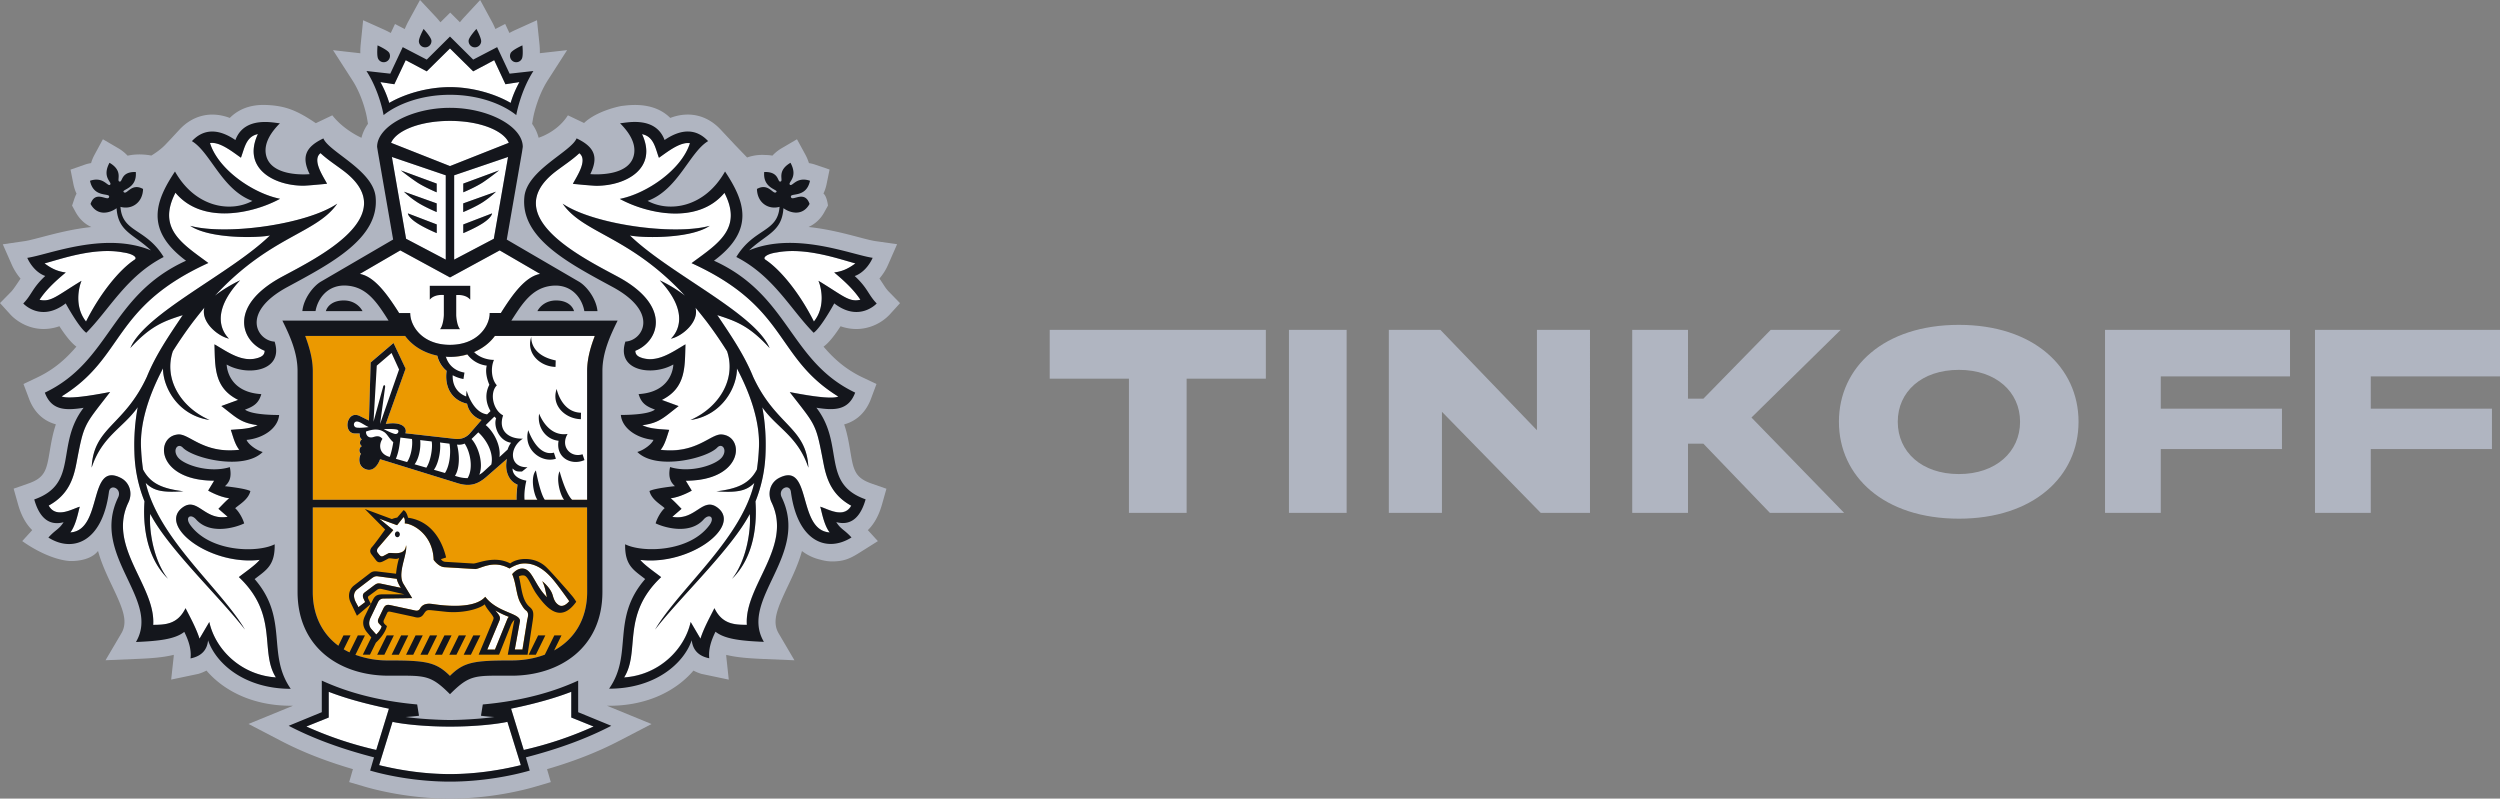 <svg width="144" height="46" viewBox="0 0 144 46" xmlns="http://www.w3.org/2000/svg">
  <rect x="0" y="0" width="144" height="46" fill="#808080" stroke="none"/>
  <g fill="none" fill-rule="evenodd">
    <path d="M51.196 16.8c-.141-.144-.224-.275-.34-.458l-.2-.3a3.13 3.13 0 0 0 .501-.8l.516-1.175-1.27-.182c-.214-.032-.56-.122-.963-.229-.778-.204-1.778-.467-2.868-.581a1.94 1.94 0 0 0 .91-.857l.21-.377s-.057-.528-.261-.693c.078-.163.139-.343.18-.54l.173-.842-.813-.277a2.188 2.188 0 0 0-.377-.095 2.678 2.678 0 0 0-.206-.49l-.482-.883-.868.509a2.307 2.307 0 0 0-.547.435 2.232 2.232 0 0 0-.414-.036s-.496-.056-1.043.143l-.7-.727-.83-.886c-.776-.83-1.827-1.075-2.897-.666-.408-.409-1.045-.747-2.035-.747-.336 0-.63.041-.803.063 0 0-1.362.248-2.128.976l-.93-.443c-.622.98-1.687 1.292-1.687 1.292a2.343 2.343 0 0 0-.374-.8l.06-.346c0-.01.21-1.18.847-2.173l1.109-1.727-1.571.177a4.334 4.334 0 0 0-.025-.56l-.14-1.342-1.231.557c-.137.06-.251.122-.358.178l-.243-.519-.564.292a4.537 4.537 0 0 0-.23-.479L27.657 0l-.922.995a3.758 3.758 0 0 0-.243.287l-.56-.557-.564.56a4.371 4.371 0 0 0-.243-.288L24.192 0l-.652 1.197c-.1.182-.17.338-.226.477l-.562-.292-.243.518c-.107-.056-.221-.117-.357-.18l-1.236-.555-.136 1.348c-.022.217-.03.4-.024.555l-1.574-.178 1.112 1.728c.64.99.843 2.16.843 2.17l.059.345a2.327 2.327 0 0 0-.375.803s-1.006-.43-1.68-1.294l-.949.453c-1.082-.73-1.753-1.015-2.92-1.05-.99-.026-1.628.339-2.037.748-1.072-.407-2.12-.16-2.894.669 0 0-.508.552-.829.886-.321.335-.795.613-.795.613s-.674-.151-1.367.007a2.356 2.356 0 0 0-.552-.438l-.871-.509-.48.888c-.092.17-.157.331-.2.485a2.19 2.19 0 0 0-.378.095l-.807.282.167.837c.042.202.1.382.18.545-.046.09-.087.185-.121.284l-.136.407.206.377c.22.396.533.693.908.856-1.093.114-2.09.377-2.87.582-.402.104-.747.197-.961.228l-1.274.185.289.657.231.523c.131.292.304.562.503.796-.075.107-.396.61-.54.754L0 17.457l.618.68c.078.083.77.811 1.892.813.306 0 .61-.053.912-.16.3.467.654.941.978 1.175-.596.7-1.275 1.309-2.24 1.769l-.808.384.348.922c.226.557.666 1.168 1.518 1.402-.183.545-.27 1.06-.348 1.52-.183 1.093-.26 1.545-1.221 1.883l-.863.302.248.88c.199.718.498 1.193.822 1.507l-.574.632s1.362 1.022 2.697 1.146c.02.003 1.158.076 1.668-.576.205.74.528 1.42.822 2.038.604 1.27.925 2.022.52 2.708l-.911 1.548 1.792-.076c.783-.031 1.51-.08 2.14-.236 0 .034-.002.066-.004.098l-.146 1.328 1.57-.33c.166-.05.322-.115.463-.19.973 1.138 2.627 2.026 4.854 2.026h.13l-2.562 1.05 1.866.972c1.228.64 2.592 1.175 4.149 1.63l-.217.747.937.275c.54.158 2.493.676 4.871.676 2.379 0 4.33-.518 4.872-.676l.934-.275-.217-.745c1.56-.455 2.924-.99 4.152-1.63l1.866-.97-2.564-1.052h.129c2.228 0 3.88-.888 4.852-2.026.141.075.297.14.462.19l1.571.33-.143-1.326a1.328 1.328 0 0 1-.005-.1c.627.156 1.357.203 2.138.237l1.792.075-.907-1.545c-.406-.686-.083-1.438.518-2.708.294-.618.618-1.299.822-2.039.345.263.718.421 1.087.504 0 0 .287.085.562.092.793.025 1.19-.201 1.734-.544l.99-.623-.579-.633c.324-.311.623-.786.822-1.501l.25-.883-.865-.302c-.963-.338-1.039-.79-1.221-1.883-.078-.46-.163-.978-.348-1.52.851-.237 1.29-.847 1.515-1.402l.346-.925-.808-.384c-.965-.46-1.644-1.068-2.242-1.769.326-.233.68-.708.982-1.175.3.107.604.158.913.16a2.679 2.679 0 0 0 1.892-.81l.618-.68-.645-.662z" fill="#b0b5c1" fill-rule="nonzero"/>
    <path d="M18.017 28.79v-7.421c0-.691-.2-1.382-.437-2.017h5.756c.528.725 1.486 1.211 2.586 1.211 1.094 0 2.053-.486 2.583-1.211h5.756c-.243.637-.44 1.326-.44 2.017v7.42H18.017zm7.902 10.14c-.805-.8-1.379-.888-3.548-.888-2.593 0-4.354-1.52-4.354-3.951v-4.866H33.82v4.866c0 2.43-1.759 3.95-4.356 3.95-2.167-.002-2.741.088-3.544.889z" fill="#eb9900"/>
    <path d="m29.227 41.58.774 2.493c-1.216.3-2.634.516-4.082.516-1.452 0-2.87-.219-4.08-.516l.77-2.494c.511.117 1.79.275 3.31.275 1.523 0 2.798-.155 3.308-.275zm3.68-1.733v1.484l1.283.518a21.05 21.05 0 0 1-4.02 1.348l-.732-2.377c1.557-.323 2.639-.654 3.466-.973zm-13.973 0c.825.319 1.91.652 3.466.97l-.73 2.378a21.125 21.125 0 0 1-4.023-1.348l1.287-.518v-1.482zM14.855 7.724c-.912 1.95.888 2.966 2.605 2.973.265 0 1.377-.111 1.377-.111-.18-.365-.895-1.363-.375-1.764.42.391.922.708 1.377 1.058 3.337 2.581-1.586 4.975-3.6 6.063-3.159 1.708-2.313 3.74-.994 4.267-.005.229-.146.331-.365.404-.924.304-1.79-.353-2.527-.776.044 1.275-.042 2.499 1.367 3.202l-.97.355c.836.633 1.089.97 2.093 1.1-.47.229-1.053.224-1.549.27.124.353.229.832.491 1.148-2.055.246-2.88-.93-3.516-.883-1.358.102-1.273 2.657 2.067 2.662l-.346.571s.633.37 1.212.44c-.222.183-.436.424-.623.61l.533.459c-1.362.243-1.75-1.207-2.632-.509-1.35 1.07 1.625 3.326 4.475 2.99-.238.307-.907.757-1.196.99 2.322 2.198 1.177 4.263 2.133 5.777-2.005-.132-3.488-1.601-3.836-3.192l-.564.96c-.205-.632-.57-1.289-.805-1.756-.453.937-1.17.956-1.863.961.153-2.243-2.666-4.499-1.425-7.058.245-.513.085-1.141-.448-1.409-1.887-.958-1.014 3.022-2.901 3.144.36-.455.496-1.4.55-1.482-.064.017-.141.046-.228.08l-.186.074c-.457.177-1.063.358-1.382-.22 1.104-.6 1.42-1.506 1.593-2.413.222-1.149.321-1.681.545-2.153.234-.504.606-.942 1.404-1.976-.19.027-2.316.477-2.793.253 1.504-.924 2.254-1.95 2.999-3.014l.249-.357c1.004-1.43 2.146-2.917 5.202-4.312-1.472-1.093-2.972-1.964-1.895-4.049 1.535 1.845 4.453 1.207 6.027.35-1.557-.31-3.563-1.685-4.04-3.21.586-.09 1.347.547 1.785.843.21-.562.292-1.218.975-1.36zm22.126-.007c.683.144.763.8.972 1.363.438-.295 1.2-.932 1.788-.842-.477 1.528-2.48 2.9-4.04 3.211 1.574.86 4.492 1.497 6.027-.35 1.077 2.088-.423 2.959-1.895 4.051 5.604 2.557 4.777 5.425 8.452 7.683-.474.224-2.605-.226-2.795-.253.8 1.034 1.175 1.472 1.406 1.976.224.472.321 1.005.543 2.153.177.907.493 1.813 1.59 2.401-.433.786-1.39.173-1.79.069.051.082.185 1.026.547 1.481-.787-.05-1.094-.771-1.32-1.525l-.088-.302c-.27-.952-.497-1.822-1.496-1.316-.532.27-.693.897-.445 1.408 1.236 2.56-1.58 4.815-1.422 7.058l-.247-.003c-.615-.019-1.224-.131-1.621-.958-.231.468-.601 1.125-.803 1.757l-.564-.961c-.353 1.591-1.836 3.06-3.836 3.195.951-1.516-.192-3.584 2.133-5.779-.29-.233-.958-.686-1.199-.992 2.853.335 5.825-1.92 4.475-2.99-.882-.699-1.272.751-2.631.508l.533-.46c-.188-.185-.404-.428-.626-.608.582-.07 1.214-.44 1.214-.44l-.345-.572c3.341-.005 3.422-2.56 2.07-2.662-.633-.046-1.46 1.126-3.517.883.257-.316.367-.795.493-1.148-.493-.046-1.082-.042-1.549-.27 1.005-.13 1.255-.467 2.092-1.1l-.968-.355c1.408-.7 1.32-1.927 1.362-3.202-.732.426-1.603 1.083-2.522.776-.222-.073-.363-.175-.368-.404 1.321-.52 2.16-2.552-.994-4.26-2.014-1.085-6.942-3.481-3.602-6.063.457-.35.953-.664 1.374-1.058.523.401-.192 1.399-.37 1.764 0 0 1.11.112 1.372.112 1.72-.007 3.522-1.024 2.61-2.976zM28.533 35.16c.265.153.453.24.771.367-.026.051-.06.078-.085.139l-.71 1.75h-.443l.71-1.694c.074-.222-.065-.324-.243-.562zm-5.289-5.372c.11.095.07.365.07.365.417 0 1.62.596 1.664 2.094 0 0 .275.404.623.426l1.77.105c.292 0 1.027-.562 1.973-.032.24-.143.494-.262.756-.284.832-.068 1.442.515 1.9 1.097.333.423.788 1.07.788 1.07-.195.234-.39.312-.552.254-.246-.127-.326-.327-.404-.599-.124-.436-.603-.808-.603-.808.163.29.197.623.275.927-.691-.684-.823-1.523-1.309-1.642-.216-.051-.464.041-.693.311.24.567.229 1.224.479 1.662.192.331.231.365.316.43.207.149.088.412.059.604l-.268 1.647h-.438l.292-1.61c.09-.492-1.289-.492-1.994-1.429-.6.704-2.286.528-3.016.419-.292-.046-.579-.027-.742.263-.095.163-.253.116-.35.092l-1.33-.287c-.234-.056-.338-.01-.44.207l-.266.55c-.058.126-.058.223.049.326l.129.133c-.078.266-.316.468-.316.468l-.292-.329c-.141-.163-.148-.406-.037-.642l.43-.893a.347.347 0 0 1 .324-.207l1.644-.024-.503-.825c-.2-.327-.117-.792-.01-1.233l.081-.324c.052-.21.093-.404.092-.562l-.01-.11-.017.117c-.131.54-.876.264-.997.355l-.204.11c-.139.08-.212.117-.333-.034l-.088-.11c-.044-.053-.056-.185.034-.284l.873-1.015-.805-.66 1.026.376.37-.465zM19.43 11.732c-1.75 1.196-6.389 1.841-8.473 1.277 1.15.769 3.92.698 4.599.554-2.26 2.197-7.192 4.467-8.046 6.487 1.202-1.316 1.98-1.56 3.019-1.9-.817 1.22-1.557 2.299-2.065 3.547-1.314 2.854-3.067 2.89-3.184 5.24.598-1.822 1.815-2.284 2.656-3.481-.148.761-.216 1.61-.19 2.589a8.07 8.07 0 0 0 .582 2.834c-.088 1.163.017 3.148 1.35 4.46-.905-1.146-1.1-3.01-1.02-3.737 1.041 2.012 4.016 4.795 5.453 6.664-1.435-2.404-4.961-5.212-5.715-8.455.481.506 1.067.557 2.174.486-1.218-.148-1.902-.445-2.327-1.252-.064-.421-.105-.867-.122-1.343-.039-1.283.384-2.81 1.27-4.484-.005 1.05.826 2.7 2.68 2.973-1.669-.728-2.649-2.37-2.114-3.961.348-.555.74-1.127 1.177-1.71.22-.28.433-.553.642-.803-.223.81.757 1.647 1.413 1.788-.355-.348-1.118-1.477.645-3.363a7.814 7.814 0 0 0-1.447.889c3.203-3.46 5.834-3.56 7.043-5.3zm12.976-.008c1.213 1.742 3.842 1.84 7.046 5.3a8.167 8.167 0 0 0-1.45-.884c1.76 1.886 1 3.015.642 3.363.657-.142 1.637-.979 1.413-1.789.212.251.426.523.645.803.442.582.831 1.156 1.177 1.71.532 1.59-.45 3.232-2.114 3.961 1.856-.272 2.688-1.922 2.68-2.973.886 1.674 1.311 3.202 1.27 4.484a11.82 11.82 0 0 1-.122 1.343c-.425.808-1.109 1.105-2.325 1.253 1.11.07 1.69.017 2.177-.486-.756 3.24-4.283 6.05-5.72 8.454 1.44-1.868 4.412-4.652 5.457-6.664.08.728-.116 2.589-1.019 3.737 1.333-1.311 1.435-3.296 1.35-4.46.338-.836.55-1.77.581-2.834a11.367 11.367 0 0 0-.19-2.588c.845 1.197 2.058 1.659 2.657 3.476-.115-2.352-1.87-2.386-3.187-5.24-.508-1.248-1.242-2.324-2.062-3.548 1.034.341 1.814.585 3.016 1.9-.46-1.09-2.11-2.252-3.886-3.437l-.536-.357-.621-.413c-1.135-.76-2.228-1.523-3.005-2.279.679.144 3.451.215 4.6-.554-2.083.567-6.72-.08-8.474-1.278zm-10.742 21.47.087.001 1.102.146c.058.263.236.52.236.52l-1.17-.245c-.166-.024-.214-.012-.37.102l-.554.419c-.11.085-.112.221-.049.355l.087.19-.386.294-.149-.277c-.148-.3-.16-.567.088-.76l.778-.593a.8.8 0 0 1 .223-.136l.077-.017zm12.597-13.845c-.243.638-.44 1.328-.44 2.02v7.42h-2.485l-1.579-.002c-.031-.256.049-.874.049-.874-.513-.202-.754-.808-.606-1.482l-1.177 1.03c-.53.464-.987.567-1.622.384l-4.512-1.397c-.085.26-.348.708-.766.599-.508-.134-.481-.667-.338-.912-.134-.11-.11-.363.056-.443-.163-.088-.124-.334.007-.387-.109-.049-.153-.2-.133-.336l-.28-.002c-.696-.005-.48-1.336.25-1.02l.567.275.097-3.343 1.316-1.124.693 1.477-1.138 3.187c.92-.158 1.255.215 1.129.536l2.899.328c.262.034.588-.058.839-.345l.65-.75a1.223 1.223 0 0 1-.835-.934c-.932-.212-1.306-1.024-1.177-1.893a1.54 1.54 0 0 1-.538-.873c.234.044.48.073.735.073 1.092 0 2.052-.487 2.58-1.212h5.76zm-5.481-4.926 2.334 1.355c-.856.15-1.593 1.2-2.196 2.143l-.068.11h-.642l-.005.111c-.065.73-.756 1.72-2.286 1.72-.705 0-1.236-.213-1.603-.51a1.91 1.91 0 0 1-.613-.881 1.364 1.364 0 0 1-.068-.329l-.007-.111h-.64l-.068-.11c-.605-.944-1.342-1.995-2.198-2.143l2.332-1.355 2.865 1.557 2.863-1.557zm20.492.751c-.43.321-.783.467-1.22.523.67.56 1.16 1.04 1.507 1.572-.65.16-1.016-.25-2.417-1.095.148.329.442 1.475-.26 2.348-.8-1.598-1.9-2.968-2.79-3.56-.195-.126.11-.347.657-.42 1.656-.317 3.597.387 4.523.632zM7.097 14.54c.542.073.85.295.651.421-.892.592-1.991 1.961-2.792 3.56-.7-.874-.403-2.017-.26-2.348-1.398.844-1.763 1.255-2.417 1.095.347-.533.836-1.01 1.51-1.572-.443-.056-.788-.202-1.223-.523.926-.246 2.872-.946 4.53-.633zm22.166-5.498-.82 4.712-2.286 1.202v-4.858l3.106-1.056zm-6.688 0 3.101 1.056v4.858l-2.286-1.202-.815-4.712zm.92 3.25s0 .205.479.53c.425.293 1.18.609 1.18.609l.002-.501zm4.846-.002-1.658.637v.499s.754-.314 1.18-.608c.478-.326.478-.528.478-.528zm-5.073-1.246.051.05c.09.087.305.278.655.517.425.292 1.18.606 1.18.606v-.501l-1.886-.672zm5.3-.002-1.885.674.002.498s.754-.313 1.18-.605c.39-.27.612-.478.68-.544l.023-.023zm-5.48-1.227s.404.327.886.655c.425.294 1.18.608 1.18.608v-.503zm5.655 0-2.06.76v.503s.754-.314 1.18-.608c.478-.328.88-.655.88-.655zm-2.824-2.85c1.773 0 3.101.58 3.388 1.262l-3.388 1.34-3.393-1.34c.29-.681 1.62-1.263 3.393-1.263zm0-1.947c1.306 0 2.615.396 3.495.91.143-.475.297-.813.506-1.2l-.803.124-.65-1.386-1.213.644-1.335-1.32-1.338 1.32-1.21-.644-.655 1.386-.803-.124c.21.387.36.725.509 1.2.883-.514 2.186-.91 3.497-.91z" fill="#fff" fill-rule="nonzero"/>
    <path d="M33.303 39.202v1.82l1.907.784c-1.414.735-3.043 1.333-4.918 1.817l.221.762c-1.077.313-2.794.637-4.597.637-1.802 0-3.521-.321-4.596-.637l.223-.762c-1.877-.484-3.502-1.082-4.915-1.817l1.907-.784v-1.82c1.403.645 3.193 1.168 5.494 1.375l.105.65c-.195.026-.443.05-.771.073.854.116 1.953.172 2.558.172.603 0 1.705-.056 2.557-.172a11.26 11.26 0 0 1-.774-.073l.105-.65c2.3-.207 4.088-.73 5.494-1.375zm-4.076 2.375c-.514.117-1.786.275-3.308.275-1.52 0-2.8-.156-3.31-.275l-.771 2.494c1.211.299 2.629.516 4.08.516 1.45 0 2.866-.217 4.082-.516l-.773-2.494zm3.68-1.73c-.828.319-1.912.652-3.469.973l.73 2.377a21.18 21.18 0 0 0 4.023-1.35l-1.285-.518v-1.482zm-13.973 0v1.482l-1.287.518a21.27 21.27 0 0 0 4.025 1.35l.73-2.377c-1.557-.323-2.641-.654-3.468-.973zm6.983-33.636c2.2 0 4.195 1.063 4.195 2.25l-.044.295-.878 5.044 4.16 2.425c.44.258.996.976 1.065 1.696h-.757c-.124-.72-.695-1.518-1.753-1.47-.961.052-1.533.636-2.095 1.47l-.145.219-.212.328h6.122c-.45.903-.876 1.862-.876 2.9v12.72c0 3.272-2.515 4.832-5.234 4.832h-.235l-.797-.001c-1.216.01-1.58.13-2.514 1.067-.937-.938-1.303-1.056-2.516-1.067h-1.03c-2.721 0-5.234-1.559-5.234-4.83V21.365c0-1.039-.425-1.997-.875-2.9h6.116l-.209-.328-.146-.22c-.564-.834-1.133-1.418-2.094-1.469-1.063-.049-1.63.75-1.756 1.47h-.759c.071-.72.625-1.436 1.068-1.696l4.16-2.426-.876-5.043-.047-.292c0-1.188 1.995-2.25 4.196-2.25zm-9.794.89c-.465.466-.898 1.071-.818 1.719.185 1.445 2.532 1.211 2.532 1.211-.474-.975-.262-1.557.79-2.058.322.776 2.844 1.822 3.007 3.355.25 2.396-2.583 3.851-5.076 5.202-2.741 1.481-1.737 3.094-.74 3.148.548 1.703-1.563 2.01-2.762 1.319.01.226.155 1.593 1.996 1.705-.153.54-.46.715-.94.893.359.268 1.41.309 1.967.309-.066.74-.868 1.333-1.875 1.435.08.224.525.584.929.696-1.087 1.083-4.011.37-4.604-.253-.278-.287-.613.12-.285.553.333.44 1.805.936 2.994.571.141.67-.092.92-.28 1.1 0 0 1.165.117 1.464.28-.114.5-.676.793-.875.988.197.17.433.569.518.875-.53.256-1.985.66-2.77-.23-.314-.356-.66-.13-.336.32 1.148 1.582 3.894 1.609 4.862 1.112.027 1.239-.508 1.494-1.153 2.005 1.982 2.285.676 4.316 2.08 6.32-2.647 0-4.3-1.442-4.763-2.792-.048.482-.306.898-1.011 1.041.058-.503-.1-1.014-.36-1.53-.53.43-1.506.53-2.783.584C9.281 34.52 5.185 32 6.805 28.65c.243-.504-.462-.825-.53-.312-.382 2.874-2.067 3.52-3.488 2.625.423-.467.603-.457.876-.883-.958.256-1.447-.44-1.69-1.311 2.6-.912 1.2-3.146 2.843-5.28-1.037.161-1.849.161-2.233-.873 3.799-1.81 3.767-5.61 8.133-7.598-2.4-1.784-1.756-3.453-.637-5.139 1.182 2.088 3.208 2.372 4.46 1.694-1.76-.64-2.42-2.81-3.485-3.443.666-.715 1.515-.74 2.505-.063.533-1.44 2.3-.966 2.564-.966zm22.156.964c.99-.676 1.842-.652 2.508.063-1.065.633-1.73 2.803-3.485 3.443 1.247.679 3.28.394 4.46-1.693 1.117 1.686 1.764 3.357-.637 5.138 4.366 1.99 4.334 5.788 8.133 7.598-.387 1.034-1.2 1.034-2.233.871 1.645 2.134.246 4.368 2.834 5.277-.246.871-.732 1.567-1.69 1.312.272.426.45.416.877.883-1.422.895-3.11.248-3.49-2.625-.068-.514-.773-.192-.532.311 1.624 3.35-2.471 5.871-1.024 8.328-1.277-.053-2.252-.153-2.787-.584-.258.516-.414 1.027-.36 1.53-.703-.143-.956-.561-1.01-1.04-.462 1.35-2.116 2.792-4.76 2.792 1.404-2 .093-4.031 2.078-6.316-.645-.51-1.18-.766-1.153-2.004.97.494 3.716.47 4.864-1.112.324-.45-.022-.674-.338-.321-.78.89-2.235.489-2.77.23.085-.306.32-.705.52-.875-.197-.197-.761-.487-.875-.988.301-.163 1.466-.28 1.466-.28-.187-.18-.416-.433-.28-1.1 1.192.368 2.661-.128 2.997-.571.326-.433-.007-.84-.28-.552-.593.622-3.517 1.335-4.604.253.402-.112.85-.472.93-.696-1.008-.1-1.812-.696-1.878-1.436.554 0 1.605-.038 1.965-.309-.482-.177-.786-.352-.941-.892 1.84-.112 1.994-1.48 1.999-1.706-1.202.691-3.313.384-2.76-1.319.994-.05 1.999-1.666-.742-3.148-2.49-1.35-5.329-2.805-5.076-5.202.165-1.532 2.685-2.579 3.006-3.355 1.053.502 1.265 1.083.79 2.059l.037.003c.3.022 2.324.123 2.493-1.215.082-.65-.355-1.255-.817-1.718.265 0 2.03-.474 2.565.966zm-1.298-.338c.912 1.951-.89 2.968-2.61 2.975-.094 0-.296-.014-.516-.032l-.268-.023c-.31-.028-.588-.056-.588-.056.178-.365.893-1.363.37-1.764-.418.391-.915.708-1.372 1.058-3.337 2.581 1.59 4.975 3.602 6.063 3.157 1.708 2.316 3.74.995 4.26.005.229.148.331.367.404.917.304 1.788-.353 2.522-.776-.043 1.275.047 2.499-1.362 3.202l.968.355c-.834.633-1.087.97-2.091 1.1.467.228 1.053.223 1.549.27-.127.353-.233.832-.494 1.148 2.055.246 2.882-.93 3.517-.883 1.35.102 1.27 2.657-2.07 2.662l.346.571s-.633.37-1.214.44c.221.183.438.424.625.609l-.533.46c1.36.243 1.75-1.207 2.632-.509 1.35 1.07-1.622 3.326-4.475 2.99.24.307.91.76 1.201.993-2.325 2.197-1.182 4.265-2.133 5.778 2-.134 3.483-1.603 3.834-3.194l.564.96c.202-.632.574-1.289.805-1.756.45.937 1.172.956 1.868.961-.158-2.243 2.658-4.498 1.422-7.058-.245-.513-.087-1.14.446-1.409 1.89-.958 1.014 3.022 2.904 3.144-.363-.455-.497-1.4-.548-1.482.063.017.14.046.227.08l.184.074c.456.177 1.06.36 1.377-.212-1.1-.601-1.418-1.506-1.593-2.414-.222-1.15-.319-1.68-.543-2.153-.228-.503-.603-.941-1.405-1.975.19.026 2.32.476 2.794.253-1.42-.873-2.169-1.837-2.875-2.838l-.249-.355c-1.037-1.486-2.144-3.04-5.327-4.49l.138-.103.274-.2c1.317-.964 2.456-1.857 1.482-3.746-1.535 1.844-4.453 1.207-6.027.35 1.56-.311 3.561-1.686 4.04-3.211-.59-.09-1.35.545-1.787.841-.21-.562-.29-1.22-.973-1.362zm-22.126-.005c-.546.113-.709.555-.86 1.016l-.077.23-.04.114c-.436-.296-1.197-.934-1.783-.844.474 1.528 2.48 2.9 4.037 3.212-1.576.856-4.492 1.493-6.026-.35-1.076 2.084.425 2.955 1.894 4.048-5.601 2.557-4.774 5.425-8.45 7.683.48.224 2.603-.226 2.793-.253-.798 1.034-1.17 1.472-1.403 1.976-.222.472-.324 1.004-.543 2.153-.172.907-.489 1.812-1.593 2.413.433.784 1.394.17 1.795.066-.053.083-.19 1.027-.55 1.482 1.888-.122 1.012-4.102 2.902-3.144.533.27.696.898.448 1.409-1.24 2.56 1.578 4.815 1.425 7.058.69-.005 1.408-.024 1.863-.961.236.467.603 1.124.805 1.756l.564-.96c.348 1.588 1.831 3.06 3.835 3.192-.955-1.516.19-3.584-2.132-5.779.287-.233.958-.686 1.196-.992-2.85.335-5.825-1.92-4.475-2.99.885-.699 1.27.751 2.634.508l-.533-.46c.188-.185.402-.428.623-.608-.581-.07-1.214-.44-1.214-.44l.346-.572c-3.34-.005-3.425-2.56-2.068-2.662.638-.046 1.462 1.127 3.517.883-.262-.316-.365-.795-.491-1.148.499-.046 1.08-.041 1.55-.27-1.005-.131-1.26-.467-2.095-1.102l.97-.353c-1.41-.7-1.323-1.927-1.366-3.202.737.423 1.603 1.083 2.527.776.219-.073.36-.175.365-.404-1.319-.518-2.165-2.552.994-4.26 2.014-1.087 6.94-3.481 3.6-6.065-.455-.35-.956-.664-1.377-1.058-.52.401.197 1.399.375 1.763 0 0-1.11.112-1.377.112-1.717-.007-3.517-1.024-2.605-2.973zm18.961 21.503H18.015v4.866c0 1.35.547 2.42 1.476 3.104l.292-.596h.408l-.393.8c.107.064.218.122.333.176l.479-.976h.41l-.546 1.114h-.015a5.373 5.373 0 0 0 1.912.329c2.167 0 2.74.087 3.546.888.802-.8 1.376-.888 3.546-.888.71 0 1.352-.12 1.919-.334l.547-1.11h.413l-.425.867c1.19-.652 1.904-1.827 1.904-3.374l-.005-4.866zm-11.13 7.374-.546 1.114h-.414l.55-1.114h.41zm.83 0-.542 1.114h-.416l.547-1.114h.411zm3.325 0-.55 1.114h-.41l.546-1.114h.414zm.827 0-.545 1.114h-.415l.552-1.114h.408zm-1.659 0-.547 1.114h-.414l.55-1.114h.411zm5.402 0-.547 1.114h-.414l.547-1.114h.414zm-7.061 0-.548 1.114h-.413l.547-1.114h.414zm.83 0-.547 1.114h-.416l.547-1.114h.416zm-4.164-7.28 1.557.58c.092-.04.204-.071.306-.086l.365-.428c.187.07.258.436.258.436 1.218.168 1.916 1.133 2.194 2.29l-.297.096a.315.315 0 0 0 .26.154l1.596.097c.23.02 1.208-.491 2.135-.005.409-.328 1.435-.43 2.104.243.294.29 1 1.098 1.148 1.263l.255.3c.112.126.207.257.294.403-.912 1.275-1.707.37-2.29-.45-.292-.409-.48-1.044-.728-1.065a.445.445 0 0 0-.287.056c.153.51.144 1.352.618 1.754.212.182.25.323.185.766l-.302 1.988h-1.14l.381-2.01a.983.983 0 0 0-.218.348l-.664 1.66H27.57l.761-1.82c.056-.146.129-.263.085-.346-.116-.224-.367-.445-.494-.732-.36.287-1.286.518-2.213.43l-.678-.073c-.423-.041-.448-.07-.63.207-.178.268-.421.195-.586.148l-1.328-.287c-.146-.026-.163.017-.214.127l-.153.33c-.08.166.021.249.167.368-.08.356-.383.704-.541.865l-.08.079a1.235 1.235 0 0 1-.016.015l-.34.69h-.414l.491-.994-.243-.29c-.306-.365-.245-.688-.129-.932l.342-.702-.797.676-.364-.762c-.18-.377-.09-.764.202-.988l.895-.688c.138-.11.243-.141.471-.11l1.049.127c.024-.256.075-.58.177-.915-.16.146-.535-.036-.647.056l-.255.134c-.187.095-.316.1-.433-.054l-.226-.297c-.13-.153-.139-.277-.025-.438.173-.175.779-1.033.779-1.033l-1.168-1.18zm7.518 5.842c.178.238.316.34.243.56l-.71 1.695h.443l.71-1.751c.024-.061.058-.088.085-.137a5.054 5.054 0 0 1-.771-.367zm-5.29-5.377-.374.467-1.022-.377.803.66-.871 1.014c-.09.102-.075.231-.032.285l.088.112c.122.15.192.114.333.034l.202-.107c.131-.095.97.221 1.021-.472.032.172-.016.41-.08.672l-.081.324c-.108.441-.192.906.008 1.235l.504.82-1.644.024c-.18 0-.273.107-.324.207l-.43.9c-.112.234-.105.472.036.637l.29.326s.24-.202.316-.464l-.127-.134c-.107-.105-.11-.2-.05-.329l.264-.55c.102-.214.205-.26.438-.206l1.33.287c.098.024.256.073.35-.09.161-.29.448-.31.742-.265.73.11 2.415.284 3.016-.419.706.937 2.085.937 1.995 1.428l-.292 1.611h.442l.263-1.647c.032-.192.146-.457-.058-.604-.085-.073-.127-.102-.316-.43-.251-.44-.239-1.097-.482-1.664.231-.268.482-.36.696-.307.483.117.615.954 1.308 1.64-.078-.304-.112-.635-.275-.927 0 0 .48.372.603.808.078.275.158.472.404.598.163.059.355-.02.552-.253 0 0-.457-.647-.79-1.07-.455-.584-1.068-1.163-1.9-1.102-.262.029-.518.143-.756.287-.944-.528-1.678.031-1.973.031l-1.773-.107c-.347-.022-.62-.423-.62-.423-.046-1.499-1.25-2.097-1.663-2.097 0 0 .039-.27-.07-.363zm9.164-18.052c1.754 1.197 6.391 1.844 8.473 1.277-1.148.769-3.92.696-4.599.555.917.892 2.277 1.797 3.625 2.692l.62.412c1.745 1.166 3.35 2.31 3.803 3.382-1.201-1.319-1.982-1.56-3.016-1.9.82 1.221 1.554 2.297 2.065 3.552 1.316 2.851 3.072 2.888 3.186 5.24-.6-1.822-1.814-2.284-2.658-3.481.146.762.221 1.61.19 2.589a8.235 8.235 0 0 1-.582 2.834c.085 1.163-.017 3.148-1.35 4.46.905-1.146 1.1-3.01 1.02-3.737-.996 1.911-3.726 4.519-5.231 6.377l-.226.284.174-.277c1.532-2.34 4.818-5.057 5.545-8.175-.486.504-1.067.555-2.177.487 1.217-.149 1.9-.446 2.328-1.253.063-.421.105-.867.122-1.343.039-1.283-.385-2.81-1.272-4.484.01 1.048-.822 2.7-2.678 2.973 1.663-.728 2.646-2.37 2.111-3.961a24.158 24.158 0 0 0-1.177-1.71c-.219-.28-.433-.553-.645-.803.224.81-.756 1.647-1.413 1.788.358-.348 1.119-1.477-.642-3.362a8.156 8.156 0 0 1 1.45.883c-3.203-3.46-5.835-3.557-7.046-5.3zm-12.982-.003c-1.21 1.742-3.843 1.84-7.044 5.3.414-.322.959-.65 1.45-.884-1.763 1.885-1 3.012-.645 3.36-.656-.141-1.636-.978-1.413-1.788-.209.25-.423.523-.642.803a24.38 24.38 0 0 0-1.177 1.71c-.535 1.589.445 3.23 2.114 3.96-1.856-.274-2.685-1.924-2.68-2.972-.886 1.674-1.31 3.201-1.27 4.484.017.477.058.924.119 1.343.426.807 1.109 1.104 2.328 1.253-1.107.07-1.69.017-2.175-.487.757 3.243 4.28 6.05 5.718 8.452-1.437-1.868-4.412-4.652-5.455-6.664-.08.728.114 2.591 1.019 3.737-1.333-1.311-1.435-3.296-1.35-4.46a8.07 8.07 0 0 1-.581-2.834 11.78 11.78 0 0 1 .192-2.588c-.842 1.197-2.058 1.659-2.656 3.481.114-2.35 1.87-2.387 3.184-5.238.508-1.248 1.245-2.324 2.065-3.547-1.041.338-1.82.579-3.021 1.897.856-2.019 5.788-4.289 8.045-6.486-.678.144-3.448.214-4.599-.555 2.085.567 6.723-.08 8.474-1.277zm1.938 21.617-.778.594c-.248.19-.238.46-.088.754l.149.277.386-.292-.09-.192c-.063-.134-.058-.27.051-.355l.555-.419c.156-.111.204-.119.37-.1l1.17.246s-.176-.257-.236-.52l-1.1-.146c-.158-.02-.25.048-.389.153zm.35.633-.423.314c-.092.068-.138.077-.05.253l.119.24.092-.185c.098-.2.179-.316.404-.355l.106-.012H23.3l-1.267-.297c-.12-.029-.221-.039-.319.042zm1.622-14.63H17.58c.238.638.437 1.328.437 2.02v7.42h11.74c-.022-.27.051-.876.051-.876-.513-.202-.756-.808-.608-1.481l-1.177 1.029c-.53.464-.983.567-1.622.384l-4.51-1.396c-.085.26-.345.707-.76.598-.509-.134-.487-.667-.341-.912-.134-.11-.112-.363.056-.44-.166-.088-.127-.336.005-.392-.107-.047-.149-.197-.132-.334l-.277-.002c-.7-.005-.486-1.336.25-1.02l.56.275.097-3.343 1.318-1.124.696 1.477-1.14 3.187c.916-.158 1.252.214 1.125.536l2.9.328a.953.953 0 0 0 .839-.345l.649-.75a1.22 1.22 0 0 1-.832-.934c-.934-.214-1.306-1.024-1.177-1.893a1.59 1.59 0 0 1-.538-.878c-.783-.16-1.444-.574-1.853-1.134zm10.924.002h-5.758c-.297.41-.737.74-1.257.952.022-.007.046-.015.065-.024.26.284.727.45 1.143.45-.2.455-.148 1.124.166 1.464-.433.436-.226 1.428.36 1.733-.3.875.316 1.367 1.14 1.34-.827.535-.778 1.679.263 1.645l-.314.248c-.27.005-.35.007-.545-.175-.002.428.41.632.796.703 0 0-.151.574-.105 1.102h.74c-.207-.287-.419-1.311-.086-1.69 0 0 .239 1.318.514 1.69h1.111c-.228-.268-.474-1.19-.26-1.645 0 0 .33 1.266.722 1.645h.864v-7.42c0-.605.15-1.21.353-1.778l.088-.24zm-7.497 6.2a.816.816 0 0 1-.428.058h-.012c.14.514.182 1.336-.117 1.8l.146.044c.185.054.382.09.584.086.355-.601.124-1.565-.173-1.988zm.786-.647-.39.382c.375.399.713 1.406.448 2.06.093-.056.182-.116.27-.202l.423-.389c.163-.735-.357-1.506-.751-1.851zm-2.206.583c.06.412-.07 1.193-.35 1.572l.637.185c.29-.448.348-1.233.26-1.688l-.547-.069zm-1.14-.138c.045.406-.052 1.036-.322 1.394l.676.195c.25-.37.375-1.146.309-1.511l-.664-.078zm-1.14-.146c-.048.435-.09.817-.26 1.224l.645.187c.238-.346.333-.964.282-1.328l-.666-.083zm7.993-1.377s.477 1.353 1.64 1.168c-.443.732.186 1.396.858 1.17l.112.336c-.774.343-1.666-.151-1.491-1.112-.771-.078-1.248-.825-1.12-1.562zm-.627.951s.503 1.543 1.476 1.295l.114.352c-.817.268-1.902-.525-1.59-1.647zm-1.951-.783-.501.491c.423.334.888 1.149.793 1.84l.471-.434c.044-.143.112-.275.197-.389-.7-.102-1.028-.966-.86-1.406l-.1-.102zm-7.396.863c-.012.19.124.414.433.314.25-.083.386-.044.515.107-.23.334-.2.881.42 1.04.09-.242.166-.602.203-.85-.219-.182-.355-.474-.518-.577-.178-.111-.448-.255-1.053-.034zm1.021-.14s.489.257.662.28c.165.023.25-.19.124-.244-.173-.066-.786-.037-.786-.037zm-1.547-.439c-.17 0-.238.224-.085.326.085.058.427.033.624.012l.124-.014.018-.003c-.245-.104-.493-.316-.68-.32zm1.997-3.946-.851.728-.187 3.23.55-2.002c.024-.146.143-.129.116.022l-.289 2.108 1.094-3.135-.433-.951zm9.51 2.068s.262 1.346 1.403 1.373l-.007.372c-.859-.015-1.73-.755-1.396-1.745zm-5.147-1.99a3.482 3.482 0 0 1-.994.146c-.107 0-.212-.01-.317-.017.027.002.052.01.08.012.132.438.477.808 1.068.91l-.058.37a1.96 1.96 0 0 1-.62-.217c-.025.601.287 1.04.78 1.222a1.969 1.969 0 0 1 .025-.336s.333 1.263 1.18 1.367l.194-.19c-.292-.494-.316-1.038-.068-1.513-.187-.45-.221-.813-.15-1.104a1.628 1.628 0 0 1-1.12-.65zm3.687-1.017c-.007.079-.067 1.064 1.406 1.367l-.01.373c-.818-.014-1.65-.687-1.432-1.616l.036-.124zm-1.821-4.97-2.86 1.557-2.865-1.558-2.333 1.356c.854.15 1.59 1.2 2.196 2.143l.068.11h.64l.005.111c.01.107.032.22.068.329.097.304.297.623.613.88.365.295.897.512 1.603.512 1.527 0 2.22-.99 2.286-1.72l.002-.113h.645l.068-.109c.603-.947 1.34-1.995 2.196-2.143l-2.332-1.356zM6.307 9.376c.82.476.393 1.017.564 1.077.211.083.046-.574.95-.545.088.971-.848.998-.695 1.156.185.192.428-.557 1.114-.18-.015.78-.647 1.214-1.301 1.03.102 1.493 1.469 1.21 2.488 2.89-2.153 1.106-3.13 3.033-4.458 4.364-.435-.311-1.185-1.693-1.185-1.693-1.437 1.112-2.444.005-2.444.005.494-.504.513-.888 1.267-1.584-.479-.166-.849-.623-1.036-1.044 1.224-.177 4.46-1.538 7.124-.43-1-.95-1.892-1.064-1.98-2.429-.41.297-1.111.465-1.5-.246.272-.81.963-.153 1.06-.377.136-.311-.878.095-1.09-.958.783-.268 1.022.372 1.16.224.132-.141-.498-.409-.038-1.26zm39.225 0c.462.849-.166 1.119-.037 1.26.141.148.375-.494 1.16-.224-.216 1.053-1.225.647-1.089.958.097.224.79-.433 1.065.377-.394.709-1.092.54-1.505.244-.085 1.362-.98 1.484-1.978 2.43 2.661-1.107 5.898.254 7.117.429-.185.423-.555.88-1.034 1.05.754.69.774 1.074 1.267 1.58 0 0-1.009 1.107-2.444-.005 0 0-.749 1.382-1.187 1.693-1.325-1.333-2.3-3.26-4.455-4.365 1.016-1.678 2.383-1.401 2.49-2.89-.654.185-1.289-.246-1.301-1.03.683-.376.926.368 1.114.181.153-.153-.786-.185-.696-1.156.905-.031.74.628.949.545.172-.06-.253-.598.564-1.077zm-18.445 7.087v.8c-.275-.333-.808-.267-.808-.267v1.166c.005.088.036.578.22.8h-1.154c.2-.244.22-.813.22-.813v-1.156s-.536-.066-.81.268v-.798h2.332zM2.566 15.172c.433.32.78.467 1.223.523-.676.562-1.165 1.041-1.513 1.572.657.16 1.022-.251 2.42-1.093-.143.329-.44 1.472.26 2.346.8-1.599 1.903-2.969 2.793-3.56.2-.126-.107-.348-.652-.42-1.659-.317-3.605.386-4.531.632zm42.18-.633c-.55.073-.85.295-.656.421.89.591 1.99 1.961 2.79 3.56.702-.874.408-2.02.26-2.348 1.4.844 1.768 1.255 2.417 1.092-.345-.53-.836-1.007-1.508-1.571.44-.054.79-.2 1.221-.521-.924-.246-2.867-.947-4.524-.633zm-12.713 2.767c.616 0 .944.309 1.032.615h-2.111c.145-.28.496-.615 1.08-.615zm-12.233 0c.586 0 .932.335 1.082.615H18.77c.087-.306.416-.615 1.031-.615zm2.772-8.265.818 4.712 2.286 1.202v-4.858L22.572 9.04zm6.691 0-3.103 1.056v4.858l2.284-1.202.82-4.712zm-.92 3.25s0 .205-.478.53c-.426.293-1.18.609-1.18.609v-.501l1.659-.638zm-4.849 0 1.662.635v.501s-.754-.313-1.18-.608c-.482-.323-.482-.528-.482-.528zm-.226-1.25 1.885.674v.5s-.754-.315-1.18-.607a4.974 4.974 0 0 1-.683-.544l-.022-.023zm5.3 0-.051.05a5.31 5.31 0 0 1-.655.52c-.423.291-1.18.605-1.18.605v-.501l1.885-.674zm.177-1.227s-.401.327-.88.655c-.426.294-1.18.608-1.18.608v-.503l2.06-.76zm-5.657 0 2.065.76v.503s-.754-.314-1.18-.608c-.481-.328-.885-.655-.885-.655zm2.831-2.851c-1.775 0-3.106.581-3.393 1.263l3.393 1.34 3.388-1.34c-.287-.682-1.615-1.263-3.388-1.263zm0-4.858 1.337 1.328 1.38-.718.717 1.528 1.371-.153c-.76 1.187-.987 2.54-.987 2.54-.752-.606-2.116-1.17-3.818-1.17-1.703 0-3.07.564-3.824 1.17 0 0-.223-1.353-.987-2.54l1.372.153.717-1.528 1.384.718 1.338-1.328zm0 .683L24.58 4.11l-1.211-.644-.655 1.386-.802-.124c.21.387.362.725.508 1.2.88-.514 2.187-.91 3.498-.91 1.306 0 2.614.396 3.495.91.143-.475.299-.813.505-1.2l-.805.124-.647-1.386-1.21.644-1.338-1.32zm-4.171-.175s.581.26.674.438a.366.366 0 0 1-.151.491.357.357 0 0 1-.487-.153c-.097-.175-.036-.776-.036-.776zm8.342 0s.063.6-.034.776a.36.36 0 0 1-.489.153.368.368 0 0 1-.15-.491c.094-.178.673-.438.673-.438zM24.4 1.667s.43.47.45.669a.362.362 0 1 1-.722.06c-.017-.197.272-.73.272-.73zm3.043 0s.291.53.272.73a.366.366 0 0 1-.394.33.365.365 0 0 1-.328-.391c.014-.2.45-.67.45-.67z" fill="#14161c"/>
    <path d="M22.886 30.61c-.075 0-.14.072-.14.167 0 .093.065.168.14.168.078 0 .146-.075.146-.168-.002-.095-.068-.168-.146-.168z" fill="#14161c"/>
    <path d="M68.349 29.543v-7.73h4.564V19h-12.45v2.813h4.563v7.73h3.323zM77.566 19h-3.323v10.543h3.323V19zm2.431 0v10.543h3.058v-5.825l5.693 5.825h2.836V19h-3.057v5.781l-5.56-5.78h-2.97zm18.118 6.556 3.833 3.987h4.276l-5.34-5.493 5.14-5.05h-4.031l-3.878 3.965h-.886V19h-3.212v10.543h3.212v-3.987h.886zm14.719-6.844c-4.32 0-6.912 2.437-6.912 5.582s2.592 5.582 6.912 5.582c4.298 0 6.89-2.437 6.89-5.582s-2.592-5.582-6.89-5.582zm0 8.594c-2.15 0-3.523-1.284-3.523-3.012s1.374-2.99 3.523-2.99c2.127 0 3.522 1.262 3.522 2.99 0 1.728-1.395 3.012-3.522 3.012zM131.905 19H121.25v10.543h3.211v-3.677h6.98v-2.325h-6.98v-1.86h7.444V19zM144 19h-10.657v10.543h3.213v-3.677h6.98v-2.325h-6.98v-1.86H144V19z" fill="#b0b5c1" fill-rule="nonzero"/>
  </g>
</svg>
